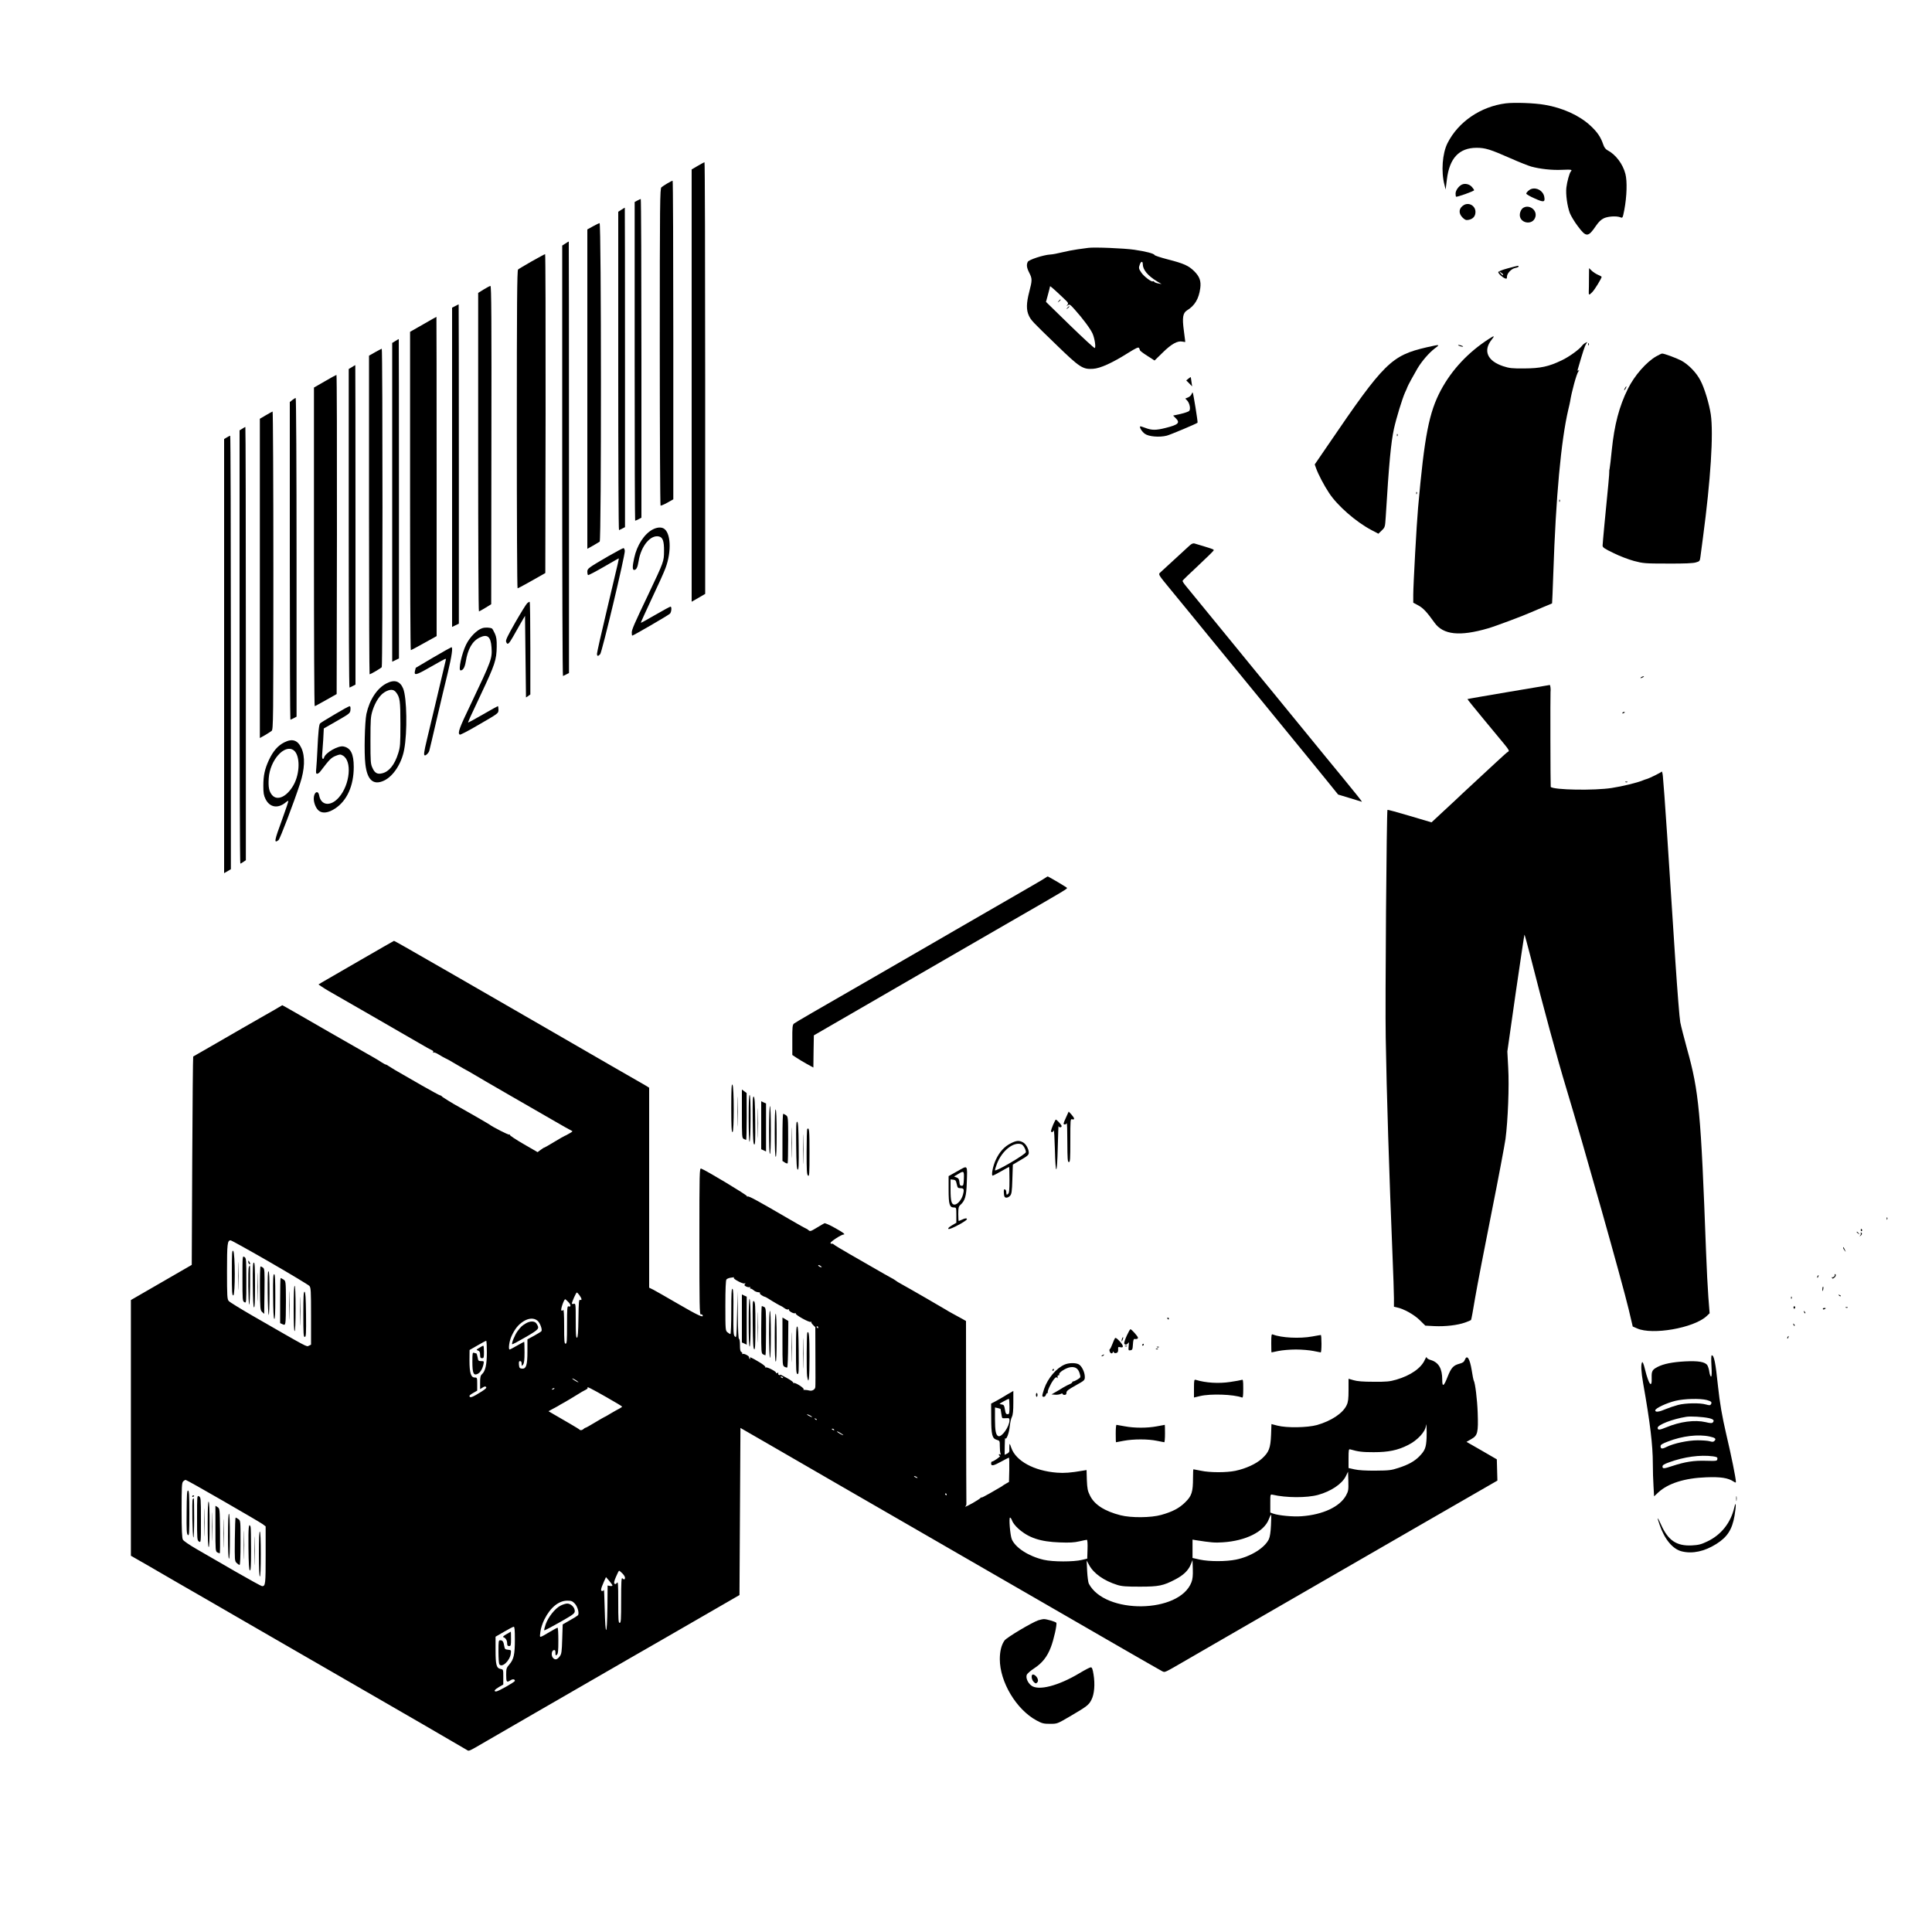 <?xml version="1.0" standalone="no"?>
<!DOCTYPE svg PUBLIC "-//W3C//DTD SVG 20010904//EN"
 "http://www.w3.org/TR/2001/REC-SVG-20010904/DTD/svg10.dtd">
<svg version="1.0" xmlns="http://www.w3.org/2000/svg"
 width="2000pt" height="2000pt" viewBox="0 0 2000 2000"
 preserveAspectRatio="xMidYMid meet">

<g transform="translate(0,2000) scale(0.1,-0.1)"
fill="#000000" stroke="none">
<path d="M15587 18930 c-259 -33 -491 -191 -602 -411 -54 -106 -68 -296 -32
-432 l12 -49 13 103 c26 222 127 329 308 329 90 0 141 -16 354 -110 85 -38
180 -75 210 -84 92 -25 215 -39 320 -34 98 4 109 2 91 -17 -14 -16 -39 -106
-46 -167 -8 -68 9 -192 36 -264 11 -28 47 -89 82 -135 87 -117 107 -117 189 4
28 41 52 64 82 78 44 20 129 25 169 10 25 -10 25 -9 42 77 26 139 31 295 11
372 -26 102 -101 201 -184 244 -21 11 -35 29 -46 62 -26 76 -61 128 -134 195
-113 104 -283 182 -471 214 -106 19 -315 26 -404 15z"/>
<path d="M7223 18283 l-63 -37 0 -2238 0 -2237 70 40 70 41 0 2234 c0 1229 -3
2234 -7 2234 -5 0 -36 -17 -70 -37z"/>
<path d="M6909 18102 c-25 -15 -53 -33 -62 -41 -15 -12 -17 -149 -17 -1651 0
-902 4 -1641 8 -1644 4 -2 36 11 70 30 l62 35 0 1650 c0 907 -3 1649 -7 1648
-5 0 -29 -12 -54 -27z"/>
<path d="M15131 18088 c-34 -18 -63 -61 -63 -92 0 -15 2 -29 5 -32 7 -7 187
57 187 67 0 4 -10 19 -22 33 -27 31 -74 41 -107 24z"/>
<path d="M15850 18043 c-22 -8 -50 -35 -50 -47 0 -7 38 -29 86 -50 95 -43 111
-41 100 18 -12 61 -79 100 -136 79z"/>
<path d="M6598 17924 l-28 -15 0 -1649 c0 -908 2 -1650 5 -1650 4 0 19 7 35
15 l30 16 0 1649 c0 908 -3 1650 -7 1650 -5 -1 -20 -8 -35 -16z"/>
<path d="M15155 17878 c-54 -31 -60 -85 -15 -130 26 -25 36 -29 63 -24 46 9
71 38 71 82 0 63 -66 102 -119 72z"/>
<path d="M15761 17843 c-12 -10 -24 -34 -27 -54 -16 -100 136 -131 161 -32 18
75 -75 134 -134 86z"/>
<path d="M6433 17829 l-33 -21 0 -1650 c0 -907 3 -1648 8 -1646 4 2 19 10 35
17 l27 14 0 1654 c0 909 -1 1653 -2 1653 -2 0 -18 -10 -35 -21z"/>
<path d="M6138 17657 l-58 -32 0 -1653 0 -1653 58 32 c31 18 63 37 70 42 18
14 17 3297 -1 3297 -7 -1 -38 -15 -69 -33z"/>
<path d="M5853 17479 l-33 -21 0 -2230 c0 -1226 3 -2228 8 -2226 4 2 19 10 35
17 l27 14 0 2234 c0 1228 -1 2233 -2 2233 -2 0 -18 -10 -35 -21z"/>
<path d="M11265 17434 c-16 -2 -66 -9 -110 -15 -44 -6 -116 -20 -160 -31 -44
-11 -100 -22 -125 -23 -68 -4 -218 -53 -230 -75 -16 -30 -12 -61 15 -114 31
-61 31 -77 0 -196 -31 -119 -32 -189 -4 -248 25 -50 25 -51 294 -311 231 -224
265 -246 369 -239 75 4 200 61 365 165 80 50 106 62 112 51 5 -7 9 -17 9 -23
0 -5 34 -32 76 -58 l76 -49 83 81 c91 90 154 125 204 115 17 -4 31 -5 31 -3 0
2 -7 55 -15 118 -18 133 -10 181 33 208 80 49 122 119 137 229 10 75 -7 121
-62 176 -59 58 -107 80 -275 123 -73 19 -134 39 -136 45 -5 15 -93 38 -212 55
-103 15 -415 28 -475 19z m565 -168 c0 -58 52 -121 150 -180 l45 -27 -35 7
c-19 3 -38 11 -42 17 -4 6 -10 8 -14 5 -11 -11 -92 50 -119 90 -28 41 -29 49
-15 86 12 33 30 34 30 2z m-816 -357 c46 -43 49 -49 35 -66 -13 -17 -13 -17 5
-3 17 13 23 10 72 -45 81 -90 163 -200 184 -248 22 -49 36 -142 23 -150 -5 -3
-120 103 -257 236 l-248 242 21 77 c12 43 21 81 21 84 0 7 54 -41 144 -127z"/>
<path d="M10959 16883 c-13 -16 -12 -17 4 -4 16 13 21 21 13 21 -2 0 -10 -8
-17 -17z"/>
<path d="M11049 16813 c-13 -16 -12 -17 4 -4 9 7 17 15 17 17 0 8 -8 3 -21
-13z"/>
<path d="M5505 17295 c-71 -41 -136 -79 -142 -85 -10 -9 -13 -352 -13 -1655 0
-905 3 -1645 8 -1645 4 0 52 25 107 56 55 31 118 67 140 79 l40 23 3 1651 c1
908 -1 1651 -5 1650 -5 0 -66 -34 -138 -74z"/>
<path d="M15608 17222 c-59 -16 -98 -32 -98 -39 0 -15 43 -55 71 -65 15 -6 19
-3 19 17 0 35 45 83 86 91 19 3 34 10 34 15 0 11 4 12 -112 -19z m-48 -64 c0
-12 -6 -9 -26 13 -19 22 -19 22 4 8 12 -8 22 -17 22 -21z"/>
<path d="M16449 17119 c0 -57 -1 -119 -2 -137 -2 -39 3 -40 36 -6 24 23 97
143 97 158 0 3 -17 13 -37 21 -21 9 -50 28 -65 42 l-28 27 -1 -105z"/>
<path d="M5008 17004 l-58 -36 0 -1649 c0 -907 3 -1649 8 -1648 4 0 34 17 67
37 l60 37 2 1648 c2 1298 0 1647 -10 1647 -6 0 -38 -17 -69 -36z"/>
<path d="M4713 16832 l-33 -17 0 -1652 0 -1653 35 17 35 17 0 1653 c0 909 -1
1653 -2 1652 -2 0 -18 -8 -35 -17z"/>
<path d="M4380 16642 l-135 -77 0 -1648 c0 -906 3 -1647 8 -1647 4 0 66 33
137 73 l130 72 0 1653 c0 908 -1 1652 -2 1652 -2 0 -64 -35 -138 -78z"/>
<path d="M15415 16493 c-216 -139 -385 -320 -498 -530 -124 -232 -171 -473
-237 -1218 -15 -164 -50 -801 -50 -902 l0 -82 52 -28 c50 -27 88 -67 168 -179
90 -126 261 -144 553 -59 77 22 370 132 452 169 17 8 71 31 120 51 50 20 91
38 92 39 1 1 7 143 13 316 26 785 80 1371 155 1690 9 36 17 74 19 85 15 99 67
287 85 309 11 13 12 17 2 11 -10 -5 -12 -3 -8 11 56 193 73 243 86 263 15 23
15 24 -6 12 -12 -6 -28 -19 -35 -29 -28 -39 -136 -117 -213 -153 -133 -64
-218 -82 -385 -83 -128 -1 -154 2 -219 23 -164 54 -210 160 -120 274 35 43 29
46 -26 10z"/>
<path d="M4093 16470 l-33 -20 0 -1650 0 -1650 35 17 35 17 0 1653 c0 909 -1
1653 -2 1653 -2 0 -18 -9 -35 -20z"/>
<path d="M16441 16434 c0 -11 3 -14 6 -6 3 7 2 16 -1 19 -3 4 -6 -2 -5 -13z"/>
<path d="M14770 16405 c-367 -85 -441 -158 -1019 -1007 l-141 -206 14 -39 c21
-61 84 -181 135 -257 86 -131 276 -297 436 -382 l74 -39 35 34 c34 33 34 35
41 140 34 557 54 768 85 912 25 113 86 311 114 374 13 27 25 55 26 60 5 15 63
122 102 188 45 77 122 166 182 211 57 42 54 42 -84 11z"/>
<path d="M15105 16420 c11 -5 27 -9 35 -9 9 0 8 4 -5 9 -11 5 -27 9 -35 9 -9
0 -8 -4 5 -9z"/>
<path d="M3883 16354 l-63 -36 0 -1649 c0 -907 3 -1649 6 -1649 11 0 119 63
126 74 10 14 10 3296 0 3296 -4 -1 -35 -17 -69 -36z"/>
<path d="M17145 16311 c-103 -59 -225 -199 -292 -334 -92 -185 -141 -374 -168
-637 -9 -91 -19 -176 -22 -190 -4 -14 -5 -29 -4 -35 2 -9 -12 -162 -50 -545
-10 -108 -19 -206 -19 -218 0 -19 19 -32 113 -77 61 -31 157 -67 212 -82 95
-25 112 -27 350 -27 173 -1 263 3 291 12 39 11 41 14 47 60 3 26 15 115 26
197 80 600 110 1076 81 1275 -16 108 -66 275 -107 351 -42 82 -124 166 -200
207 -55 28 -174 72 -197 72 -6 0 -33 -13 -61 -29z"/>
<path d="M3643 16200 l-33 -20 0 -1651 c0 -908 3 -1649 8 -1647 4 2 19 10 35
17 l27 14 0 1654 c0 909 -1 1653 -2 1653 -2 0 -18 -9 -35 -20z"/>
<path d="M3363 16053 l-113 -65 0 -1649 c0 -907 3 -1649 8 -1649 4 0 57 29
117 63 l110 62 3 1653 c1 908 -1 1652 -5 1651 -5 -1 -59 -30 -120 -66z"/>
<path d="M12302 16080 l-22 -18 31 -31 30 -31 -7 48 c-3 26 -7 48 -8 49 0 1
-11 -7 -24 -17z"/>
<path d="M16820 15980 c-6 -11 -8 -20 -6 -20 3 0 10 9 16 20 6 11 8 20 6 20
-3 0 -10 -9 -16 -20z"/>
<path d="M12335 15920 c-4 -12 -20 -27 -36 -34 l-29 -12 21 -22 c24 -27 36
-86 20 -105 -6 -8 -46 -22 -89 -32 l-78 -17 28 -28 c47 -47 26 -67 -106 -100
-99 -25 -142 -25 -208 0 -28 11 -53 18 -55 16 -10 -10 20 -57 49 -77 40 -29
151 -38 226 -19 36 9 307 123 319 134 5 4 -44 307 -50 312 -3 3 -8 -4 -12 -16z"/>
<path d="M3026 15859 l-26 -21 0 -1644 c0 -904 3 -1644 6 -1644 3 0 18 7 34
15 l30 16 0 1649 c0 922 -4 1650 -9 1650 -4 0 -20 -9 -35 -21z"/>
<path d="M2753 15702 l-63 -37 0 -1653 0 -1652 52 29 c29 17 60 37 70 45 17
15 18 90 18 1661 0 905 -4 1645 -8 1645 -4 -1 -35 -18 -69 -38z"/>
<path d="M2508 15562 l-28 -17 0 -2242 c0 -1234 3 -2243 8 -2243 4 0 18 8 32
18 l25 17 0 2243 c0 1233 -2 2242 -5 2242 -3 0 -17 -8 -32 -18z"/>
<path d="M14461 15494 c0 -11 3 -14 6 -6 3 7 2 16 -1 19 -3 4 -6 -2 -5 -13z"/>
<path d="M2348 15472 l-28 -17 0 -2247 0 -2247 35 20 35 21 0 2244 c0 1234 -3
2244 -7 2243 -5 0 -20 -8 -35 -17z"/>
<path d="M14661 14894 c0 -11 3 -14 6 -6 3 7 2 16 -1 19 -3 4 -6 -2 -5 -13z"/>
<path d="M16141 14814 c0 -11 3 -14 6 -6 3 7 2 16 -1 19 -3 4 -6 -2 -5 -13z"/>
<path d="M6757 14519 c-88 -46 -164 -164 -192 -296 -19 -87 -19 -123 -1 -123
23 0 36 25 47 92 25 157 125 276 212 254 38 -9 52 -49 51 -150 -1 -109 0 -106
-161 -446 -150 -314 -173 -368 -173 -398 0 -18 2 -32 5 -32 11 0 376 212 390
227 16 16 21 73 6 73 -6 0 -76 -38 -157 -85 -81 -47 -148 -84 -150 -82 -2 2
49 113 112 248 64 134 129 278 144 320 64 172 54 369 -21 409 -28 15 -70 11
-112 -11z"/>
<path d="M12315 14353 c-17 -15 -88 -81 -160 -147 -71 -66 -138 -127 -148
-136 -17 -16 -12 -24 110 -172 116 -141 258 -314 387 -473 27 -33 117 -143
200 -244 83 -102 238 -291 344 -420 106 -130 217 -265 246 -301 166 -202 353
-432 449 -550 l109 -135 122 -37 c66 -21 122 -38 124 -38 5 0 -65 88 -203 256
-71 87 -152 186 -180 219 -27 34 -120 147 -205 251 -85 103 -166 203 -180 220
-14 17 -83 103 -155 190 -71 87 -152 185 -180 219 -27 34 -138 169 -245 300
-107 131 -249 304 -315 385 -66 81 -137 168 -158 193 -22 26 -37 50 -35 55 1
5 75 76 163 158 88 82 160 153 160 158 0 10 -16 15 -200 70 -14 4 -30 -3 -50
-21z"/>
<path d="M6300 14244 c-216 -126 -220 -129 -220 -164 0 -16 3 -31 8 -33 4 -3
76 35 161 84 84 49 155 89 156 89 2 0 -3 -26 -10 -57 -8 -32 -59 -249 -114
-483 -56 -233 -101 -435 -101 -447 0 -28 11 -29 33 -5 19 20 260 1031 255
1070 -2 14 -7 27 -13 28 -5 1 -75 -36 -155 -82z"/>
<path d="M5458 13756 c-9 -7 -64 -95 -122 -196 -80 -140 -103 -187 -97 -203
14 -37 26 -28 71 50 24 43 62 109 84 148 l41 70 5 -423 5 -422 23 15 22 16 0
480 c0 263 -3 479 -7 479 -5 0 -16 -6 -25 -14z"/>
<path d="M4992 13497 c-56 -18 -128 -91 -167 -170 -46 -94 -83 -267 -57 -267
25 0 43 30 53 88 21 133 68 215 144 252 80 39 115 11 123 -100 8 -117 2 -134
-210 -580 -126 -262 -143 -310 -118 -325 5 -3 80 35 167 86 239 138 233 133
233 174 0 19 -3 35 -6 35 -3 0 -72 -38 -153 -85 -82 -47 -151 -85 -154 -85 -6
0 18 53 128 285 150 318 165 364 167 500 1 71 -3 100 -19 136 -12 26 -25 49
-29 52 -21 12 -72 14 -102 4z"/>
<path d="M4485 13194 c-99 -58 -180 -107 -181 -107 -1 -1 -4 -13 -7 -27 -14
-57 5 -53 158 35 82 47 152 85 156 85 5 0 6 -6 4 -12 -2 -7 -18 -74 -35 -148
-32 -136 -106 -450 -161 -678 -31 -130 -35 -162 -20 -162 13 0 39 27 45 48 3
9 37 154 76 322 39 168 91 388 116 488 41 172 54 262 37 262 -5 -1 -89 -48
-188 -106z"/>
<path d="M16990 12990 c-8 -5 -10 -10 -5 -10 6 0 17 5 25 10 8 5 11 10 5 10
-5 0 -17 -5 -25 -10z"/>
<path d="M4000 12925 c-97 -50 -175 -169 -207 -316 -17 -82 -25 -404 -11 -518
19 -167 83 -223 193 -172 96 45 183 178 209 321 34 181 28 535 -10 631 -32 79
-91 98 -174 54z m99 -91 c41 -52 46 -88 46 -329 0 -213 -2 -236 -23 -304 -37
-118 -94 -189 -165 -206 -49 -13 -77 2 -100 53 -21 44 -22 62 -22 287 0 221 2
246 22 311 29 90 77 162 128 191 53 30 89 29 114 -3z"/>
<path d="M15615 12837 c-231 -39 -422 -72 -424 -74 -2 -1 72 -93 165 -205 92
-112 189 -229 216 -261 49 -59 55 -73 39 -79 -5 -1 -60 -50 -122 -108 -222
-205 -275 -254 -344 -319 -38 -37 -128 -120 -198 -185 l-128 -119 -226 67
c-124 37 -227 65 -230 62 -9 -9 -25 -2007 -18 -2361 9 -565 36 -1415 70 -2245
8 -195 15 -396 15 -446 l0 -91 30 -7 c70 -14 180 -75 237 -132 l58 -57 95 -5
c113 -5 236 9 316 37 31 11 59 23 62 26 3 2 22 105 42 227 21 123 97 518 169
878 72 360 137 707 146 770 25 192 39 545 28 735 l-9 170 86 603 c48 331 89
604 91 606 2 3 32 -107 67 -243 123 -487 276 -1051 367 -1350 178 -588 578
-2004 645 -2285 l42 -178 46 -20 c158 -70 582 4 716 125 l34 32 -13 166 c-7
92 -18 303 -24 470 -54 1453 -73 1657 -197 2102 -30 110 -62 233 -70 275 -8
43 -30 322 -50 622 -68 1064 -118 1812 -130 1924 -3 32 -9 54 -13 48 -5 -9
-131 -71 -156 -77 -5 -1 -23 -7 -40 -14 -57 -24 -210 -61 -320 -78 -178 -28
-601 -21 -632 11 -3 3 -5 963 -2 983 4 23 -2 73 -8 72 -5 -1 -197 -33 -428
-72z"/>
<path d="M3465 12605 c-77 -45 -145 -87 -151 -93 -12 -11 -20 -89 -29 -287 -3
-66 -8 -146 -11 -177 -5 -48 -3 -58 9 -58 9 0 25 12 36 28 92 121 109 138 155
157 43 17 50 18 74 4 99 -54 76 -302 -40 -434 -84 -96 -184 -86 -204 20 -11
62 -57 34 -56 -35 1 -47 26 -105 56 -125 38 -28 97 -19 163 24 124 80 195 236
195 431 0 136 -32 199 -108 213 -53 10 -184 -64 -199 -114 -10 -32 -25 -11
-20 29 2 20 7 90 11 154 l6 117 136 78 c134 77 137 80 140 116 2 26 -1 37 -10
36 -7 0 -76 -38 -153 -84z"/>
<path d="M16795 12620 c-3 -6 1 -7 9 -4 18 7 21 14 7 14 -6 0 -13 -4 -16 -10z"/>
<path d="M2943 12315 c-66 -33 -115 -89 -158 -180 -44 -94 -59 -163 -59 -270
0 -72 4 -99 22 -135 44 -91 132 -104 215 -32 9 8 19 13 22 11 2 -3 -27 -90
-65 -194 -81 -220 -86 -249 -37 -212 15 11 158 386 223 585 49 149 54 279 15
366 -38 84 -94 104 -178 61z m96 -81 c69 -49 69 -239 -1 -362 -69 -121 -168
-166 -222 -102 -31 38 -40 81 -34 174 12 186 163 356 257 290z"/>
<path d="M16828 11903 c7 -3 16 -2 19 1 4 3 -2 6 -13 5 -11 0 -14 -3 -6 -6z"/>
<path d="M10834 10921 c-5 -5 -67 -43 -139 -84 -124 -71 -588 -339 -800 -462
-55 -32 -143 -83 -195 -113 -52 -30 -196 -114 -320 -185 -124 -72 -265 -154
-315 -182 -651 -374 -833 -480 -847 -492 -14 -13 -17 -37 -16 -169 l0 -155 42
-28 c22 -15 71 -44 108 -65 l68 -37 2 167 3 166 280 162 c444 256 810 468
1075 622 135 78 418 242 630 364 639 368 641 370 635 379 -3 6 -149 93 -196
117 -3 2 -10 -1 -15 -5z"/>
<path d="M3724 10057 c-193 -111 -368 -212 -389 -225 l-38 -23 35 -24 c19 -13
50 -32 69 -43 50 -28 795 -457 934 -538 66 -39 128 -73 138 -77 11 -4 15 -12
11 -18 -4 -8 -3 -9 4 -5 6 4 30 -5 53 -20 24 -15 56 -33 73 -41 17 -7 52 -27
78 -43 26 -16 73 -43 105 -61 32 -17 83 -46 113 -64 30 -19 183 -107 340 -198
157 -90 366 -211 465 -268 99 -58 189 -108 200 -113 17 -6 14 -10 -24 -31 -24
-14 -45 -25 -48 -25 -3 0 -49 -27 -104 -60 -54 -33 -102 -60 -105 -60 -4 0
-21 -11 -38 -24 l-31 -23 -145 84 c-80 46 -144 89 -142 94 1 6 -2 8 -7 4 -8
-5 -172 79 -206 105 -12 9 -267 156 -310 179 -59 31 -180 106 -183 113 -2 5
-8 8 -14 8 -6 0 -90 46 -187 101 -192 111 -222 128 -278 160 -21 12 -50 30
-65 40 -14 11 -30 19 -35 19 -4 0 -24 11 -43 23 -19 13 -55 35 -80 49 -25 14
-232 132 -460 263 -228 132 -431 248 -451 259 l-37 20 -83 -49 c-46 -27 -113
-65 -149 -85 -36 -20 -119 -68 -185 -106 -66 -39 -205 -119 -310 -179 -104
-59 -192 -110 -195 -112 -3 -3 -7 -489 -10 -1081 l-5 -1076 -315 -182 -315
-182 0 -1323 0 -1324 180 -103 c99 -57 236 -137 305 -177 69 -39 217 -125 330
-190 113 -65 241 -139 285 -165 44 -26 145 -84 225 -130 80 -46 181 -104 225
-130 44 -26 278 -161 520 -300 696 -401 1388 -802 1409 -816 21 -14 16 -16
191 86 75 44 437 253 515 298 77 44 715 412 965 557 55 32 235 136 400 230
165 95 401 231 525 303 l225 130 5 865 5 865 295 -170 c162 -94 495 -286 740
-428 421 -243 615 -355 915 -528 72 -41 173 -100 225 -130 52 -30 151 -87 220
-127 69 -40 361 -209 650 -375 289 -166 698 -403 911 -526 212 -122 397 -228
411 -235 30 -13 12 -21 258 121 69 40 197 114 285 165 88 51 306 177 485 280
359 207 601 347 1698 980 l743 428 -3 110 -3 110 -157 91 -157 90 49 28 c67
38 74 66 67 273 -5 140 -26 309 -41 334 -3 5 -13 53 -21 107 -20 122 -49 165
-71 107 -8 -21 -21 -31 -55 -40 -64 -17 -86 -41 -123 -134 -40 -103 -56 -112
-56 -32 0 116 -37 179 -118 204 -26 7 -42 18 -43 28 0 9 -9 -3 -19 -25 -38
-87 -148 -163 -295 -206 -69 -20 -102 -23 -235 -22 -109 0 -171 5 -207 16
l-53 15 0 -116 c0 -91 -4 -125 -19 -156 -38 -84 -158 -164 -308 -207 -99 -27
-313 -31 -409 -6 l-62 16 -4 -112 c-6 -138 -22 -179 -94 -245 -60 -55 -167
-104 -276 -127 -92 -19 -264 -19 -356 1 -40 8 -75 15 -78 15 -2 0 -4 -40 -4
-90 0 -144 -13 -185 -79 -250 -62 -62 -132 -99 -249 -132 -105 -30 -312 -32
-422 -4 -165 42 -271 110 -316 203 -25 49 -29 73 -33 161 l-3 104 -37 -6
c-127 -22 -195 -27 -269 -21 -237 18 -426 121 -473 257 -16 47 -19 50 -20 23
-1 -16 -1 -39 0 -51 1 -13 -8 -25 -24 -32 l-25 -12 1 93 c0 50 3 86 6 79 10
-24 40 56 46 123 4 37 13 81 22 97 11 23 15 63 15 150 l0 119 -27 -16 c-16 -8
-46 -26 -68 -40 -22 -13 -61 -36 -87 -50 l-48 -25 1 -148 c0 -175 10 -213 57
-227 31 -9 32 -10 32 -66 0 -32 3 -65 7 -75 4 -12 3 -15 -5 -10 -7 4 -12 3
-12 -3 0 -5 5 -11 11 -13 11 -4 -66 -58 -82 -58 -5 0 -9 -9 -9 -20 0 -29 23
-25 105 20 40 22 75 40 79 40 4 0 5 -57 4 -126 l-3 -125 -30 -17 c-16 -9 -32
-19 -35 -22 -3 -3 -14 -10 -25 -16 -11 -6 -59 -34 -107 -62 -49 -28 -88 -48
-88 -44 0 4 -4 2 -8 -3 -12 -17 -153 -97 -159 -91 -4 3 -2 6 3 6 6 0 9 17 8
38 -1 20 -2 451 -3 957 l-1 920 -33 19 c-17 10 -61 34 -97 53 -36 19 -69 39
-75 43 -11 8 -388 226 -465 268 -25 13 -52 30 -60 37 -8 7 -32 21 -52 31 -20
11 -90 50 -155 88 -65 38 -185 107 -268 154 -82 47 -156 92 -163 99 -8 7 -17
11 -22 8 -5 -3 -10 1 -13 7 -4 12 112 88 134 88 25 0 0 20 -87 68 -52 30 -101
51 -109 49 -7 -3 -43 -24 -81 -47 -61 -37 -68 -39 -84 -25 -9 8 -19 15 -23 15
-3 0 -81 44 -174 98 -338 197 -423 243 -434 236 -7 -4 -9 -3 -6 3 6 9 -428
270 -475 286 -17 6 -18 -34 -18 -754 0 -653 2 -760 14 -756 8 3 17 -1 20 -9
11 -29 -49 -1 -259 121 -115 67 -229 132 -252 144 l-43 21 0 1035 0 1035 -42
26 c-24 14 -180 104 -348 200 -168 97 -393 227 -500 289 -107 62 -285 164
-395 228 -110 63 -436 251 -725 418 -522 300 -625 359 -632 359 -1 0 -161 -91
-354 -203z m-930 -3123 c215 -124 399 -235 409 -246 15 -18 17 -49 17 -314 l0
-294 -23 -11 c-26 -12 6 -28 -587 313 -124 72 -233 139 -242 150 -16 18 -18
48 -18 305 0 288 4 323 37 323 9 0 192 -102 407 -226z m5712 -51 c-6 -6 -36 9
-36 18 0 5 9 4 20 -3 10 -7 18 -14 16 -15z m-910 -111 c-7 -12 93 -65 111 -58
12 5 13 4 4 -7 -8 -11 -5 -16 15 -26 14 -6 30 -8 36 -5 7 4 8 2 4 -4 -4 -7 -2
-12 5 -12 7 0 20 -7 30 -16 15 -14 34 -21 62 -23 5 -1 6 -5 3 -10 -4 -6 33
-32 54 -36 3 0 16 -8 30 -16 56 -36 131 -79 136 -79 2 0 18 -10 33 -21 17 -13
34 -18 42 -14 7 5 10 4 6 -2 -8 -13 50 -46 65 -37 6 4 8 3 5 -3 -8 -13 141
-96 156 -87 7 4 9 4 6 0 -4 -4 4 -18 17 -31 l24 -24 1 -303 c1 -167 1 -310 -1
-318 -3 -24 -33 -42 -60 -35 -14 4 -36 7 -50 7 -14 0 -19 3 -12 5 8 3 -8 19
-38 39 -29 19 -57 31 -62 27 -6 -3 -9 -2 -6 3 3 5 -27 28 -68 50 -41 23 -71
38 -68 33 3 -5 -2 -6 -10 -3 -9 3 -13 11 -9 17 4 6 0 8 -11 4 -9 -4 -15 -3
-12 1 7 12 -93 64 -106 56 -6 -4 -8 -3 -5 3 4 6 -23 29 -61 51 -81 49 -109 61
-97 42 5 -9 4 -11 -4 -6 -6 4 -9 11 -7 15 7 11 -52 43 -66 35 -6 -4 -8 -3 -5
3 4 6 0 13 -8 17 -11 4 -15 22 -15 71 0 37 -4 65 -10 65 -6 0 -11 91 -12 248
l-2 247 -6 -244 c-5 -232 -6 -244 -22 -227 -16 15 -17 41 -16 253 2 178 -1
238 -10 241 -9 3 -12 -51 -12 -232 0 -131 -4 -236 -9 -236 -5 0 -18 8 -30 18
-21 17 -22 23 -22 276 0 174 4 262 11 271 7 8 26 16 43 18 18 2 33 5 35 5 2 1
1 -2 -2 -6z m-1597 -181 c25 -34 27 -56 6 -47 -12 4 -15 -23 -17 -191 -2 -146
-6 -197 -15 -201 -10 -3 -13 37 -13 176 0 175 -1 180 -20 175 -11 -3 -20 -2
-20 3 0 17 44 114 51 114 4 0 17 -13 28 -29z m-115 -70 c28 -29 28 -55 1 -44
-13 4 -15 -23 -15 -191 0 -168 -2 -196 -15 -196 -13 0 -15 27 -15 183 0 118
-4 177 -10 167 -6 -10 -12 -11 -19 -5 -9 10 27 115 40 115 3 0 18 -13 33 -29z
m-321 -192 c26 -20 53 -91 42 -109 -3 -5 -37 -26 -75 -47 l-70 -38 0 -123 c0
-145 -13 -185 -58 -180 -23 3 -27 8 -30 41 -2 28 0 37 12 37 11 0 16 -9 16
-27 1 -27 1 -27 15 -9 11 15 15 48 15 128 0 59 -2 108 -4 108 -2 0 -35 -18
-74 -40 -38 -22 -72 -40 -76 -40 -16 0 -4 90 20 140 35 75 69 117 122 151 55
35 108 38 145 8z m2907 -69 c0 -5 -2 -10 -4 -10 -3 0 -8 5 -11 10 -3 6 -1 10
4 10 6 0 11 -4 11 -10z m-3430 -258 c0 -127 -15 -196 -51 -228 -15 -14 -19
-31 -19 -86 l0 -68 26 16 c18 12 28 14 36 6 8 -8 -5 -20 -43 -45 -99 -63 -129
-74 -129 -46 0 4 18 18 40 30 l40 23 0 68 c0 66 -1 68 -26 68 -39 0 -54 48
-54 177 l1 108 82 47 c45 26 85 48 90 48 4 0 7 -53 7 -118z m3065 -262 c3 -6
-1 -7 -9 -4 -18 7 -21 14 -7 14 6 0 13 -4 16 -10z m-2140 -30 c39 -26 25 -26
-17 0 -18 11 -28 20 -23 20 6 0 24 -9 40 -20z m312 -173 c90 -51 163 -95 163
-98 0 -3 -12 -12 -27 -20 -16 -7 -56 -31 -91 -51 -34 -21 -64 -38 -67 -38 -2
0 -45 -25 -95 -55 -50 -30 -94 -55 -98 -55 -5 0 -14 -6 -20 -12 -14 -14 -34
-17 -42 -8 -3 4 -45 30 -95 59 -49 29 -97 56 -105 61 -8 5 -39 23 -69 40 l-53
31 38 21 c22 11 48 26 59 32 11 7 45 27 75 43 30 17 84 50 120 72 36 23 77 47
93 54 15 7 24 17 20 22 -17 18 40 -10 194 -98z m-537 89 c0 -2 -7 -7 -16 -10
-8 -3 -12 -2 -9 4 6 10 25 14 25 6z m4710 -186 c0 -73 -2 -80 -20 -80 -14 0
-21 9 -25 38 -10 57 -12 60 -40 64 -25 3 -23 5 22 30 26 14 51 27 56 27 4 1 7
-35 7 -79z m-93 -24 c1 -1 5 -22 8 -46 3 -24 8 -46 11 -49 3 -3 21 -4 40 -2
30 2 34 0 34 -22 0 -64 -79 -177 -115 -164 -26 11 -35 54 -35 178 l0 119 28
-6 c15 -4 28 -8 29 -8z m-1967 -71 c14 -8 21 -14 15 -14 -5 0 -21 6 -35 14
-14 8 -20 14 -15 14 6 0 21 -6 35 -14z m65 -43 c-3 -3 -11 0 -18 7 -9 10 -8
11 6 5 10 -3 15 -9 12 -12z m6313 -187 c-5 -101 -16 -130 -75 -191 -50 -51
-114 -87 -217 -120 -73 -24 -97 -27 -236 -28 -99 -1 -178 4 -217 13 l-63 14 0
99 c0 90 2 99 18 94 84 -24 124 -29 242 -29 153 0 250 20 356 74 97 48 180
138 185 199 5 51 10 -51 7 -125z m-6133 85 c3 -6 -1 -7 -9 -4 -18 7 -21 14 -7
14 6 0 13 -4 16 -10z m95 -56 c0 -7 -58 25 -65 36 -3 5 10 1 29 -11 20 -12 36
-23 36 -25z m5204 -625 c-64 -117 -240 -199 -459 -215 -91 -7 -236 7 -294 27
l-31 11 0 95 c0 94 0 95 23 90 139 -33 356 -34 472 -2 133 37 245 112 285 190
l25 50 3 -98 c2 -90 1 -102 -24 -148z m-4444 191 c8 -5 11 -10 5 -10 -5 0 -17
5 -25 10 -8 5 -10 10 -5 10 6 0 17 -5 25 -10z m-7181 -247 c207 -119 391 -227
409 -240 l32 -24 0 -298 c0 -301 -2 -321 -37 -321 -7 0 -131 68 -275 151 -145
84 -324 187 -398 230 -78 45 -140 87 -147 101 -9 17 -13 101 -13 305 0 243 2
284 16 297 8 9 20 16 26 16 6 0 180 -97 387 -217z m7491 67 c0 -5 -2 -10 -4
-10 -3 0 -8 5 -11 10 -3 6 -1 10 4 10 6 0 11 -4 11 -10z m3357 -319 c-3 -71
-11 -122 -22 -145 -43 -90 -188 -180 -340 -211 -104 -21 -275 -21 -374 0 l-76
17 0 95 0 95 35 -6 c155 -24 195 -28 279 -22 237 15 427 110 476 239 10 26 20
47 23 47 3 0 2 -49 -1 -109z m-2679 45 c7 -19 34 -54 61 -78 107 -97 229 -138
431 -145 103 -4 151 -1 203 11 38 9 73 16 78 16 6 0 9 -39 7 -97 l-3 -98 -55
-13 c-87 -21 -300 -21 -395 1 -156 36 -294 125 -331 213 -17 41 -32 224 -18
224 6 0 16 -16 22 -34z m1856 -635 c-124 -325 -897 -335 -1063 -14 -6 12 -14
71 -17 130 l-5 108 25 -45 c47 -89 155 -164 292 -207 48 -15 92 -18 234 -18
197 0 242 10 365 74 85 44 135 92 161 154 l19 47 3 -93 c2 -68 -2 -104 -14
-136z m-5892 92 c15 -15 28 -35 28 -45 0 -21 -11 -23 -28 -6 -9 9 -12 -41 -12
-225 0 -204 -2 -237 -15 -237 -13 0 -15 31 -15 217 0 191 -2 214 -14 197 -10
-13 -18 -16 -25 -8 -8 7 -3 28 16 72 14 34 29 62 32 62 3 0 18 -12 33 -27z
m-102 -126 c0 -5 -11 -7 -25 -5 l-25 5 -2 -228 c-4 -301 -21 -312 -28 -19 -3
118 -7 209 -8 203 -1 -7 -9 -13 -18 -13 -19 0 -15 22 17 95 l22 49 33 -38 c19
-22 34 -44 34 -49z m-390 -187 c31 -33 49 -105 32 -122 -6 -6 -43 -29 -84 -52
l-73 -42 -5 -151 c-4 -134 -7 -155 -26 -180 -26 -34 -46 -39 -68 -17 -22 22
-18 78 7 82 13 3 17 -3 17 -28 0 -28 2 -31 15 -20 12 10 15 40 15 146 0 74 -3
134 -8 134 -4 0 -39 -18 -77 -41 -120 -70 -109 -70 -101 -3 4 36 20 86 41 129
62 124 148 195 238 195 42 0 53 -5 77 -30z m-620 -371 c0 -155 -11 -205 -56
-258 -32 -37 -34 -44 -34 -110 0 -75 5 -81 45 -55 23 15 45 12 45 -6 0 -12
-173 -110 -194 -110 -29 0 -17 19 29 46 l45 26 0 78 c0 77 0 78 -28 83 -43 9
-52 41 -52 196 l0 138 88 51 c48 28 93 52 100 52 9 0 12 -33 12 -131z"/>
<path d="M2400 6826 c0 -200 2 -236 15 -236 21 0 20 443 -1 461 -12 10 -14
-24 -14 -225z"/>
<path d="M2464 6790 c0 -129 2 -182 3 -117 2 64 2 170 0 235 -1 64 -3 11 -3
-118z"/>
<path d="M2510 6765 c0 -224 1 -235 20 -245 20 -11 20 -8 20 222 0 222 -1 234
-20 246 -20 12 -20 10 -20 -223z"/>
<path d="M2570 6938 c0 -9 5 -20 10 -23 13 -8 13 5 0 25 -8 13 -10 13 -10 -2z"/>
<path d="M2617 6704 c1 -149 5 -230 12 -237 8 -8 11 54 11 226 0 183 -3 237
-12 237 -10 0 -13 -51 -11 -226z"/>
<path d="M2664 6675 c0 -132 2 -185 3 -117 2 68 2 176 0 240 -1 64 -3 9 -3
-123z"/>
<path d="M2576 6883 c-10 -24 -6 -382 4 -388 4 -2 8 87 9 200 1 113 0 205 -2
205 -3 0 -8 -8 -11 -17z"/>
<path d="M2691 6664 c2 -215 3 -227 23 -246 l21 -19 3 233 c2 210 1 234 -15
245 -9 7 -21 13 -26 13 -4 0 -7 -102 -6 -226z"/>
<path d="M2771 6621 c1 -121 6 -225 10 -233 5 -7 9 90 9 220 0 156 -3 232 -11
232 -7 0 -9 -71 -8 -219z"/>
<path d="M2827 6584 c1 -146 5 -230 12 -237 8 -8 11 57 11 226 0 183 -3 237
-12 237 -10 0 -13 -51 -11 -226z"/>
<path d="M2900 6537 l0 -234 24 -11 c22 -10 25 -8 30 14 4 14 6 117 6 229 -1
203 -2 204 -25 219 -14 9 -27 16 -30 16 -3 0 -5 -105 -5 -233z"/>
<path d="M2994 6485 c0 -132 2 -185 3 -117 2 68 2 176 0 240 -1 64 -3 9 -3
-123z"/>
<path d="M3040 6455 c0 -150 4 -235 10 -235 6 0 10 85 10 235 0 150 -4 235
-10 235 -6 0 -10 -85 -10 -235z"/>
<path d="M3104 6425 c0 -132 2 -185 3 -117 2 68 2 176 0 240 -1 64 -3 9 -3
-123z"/>
<path d="M3140 6396 c0 -204 2 -236 15 -236 13 0 15 30 13 232 -2 174 -6 232
-15 236 -10 3 -13 -48 -13 -232z"/>
<path d="M7680 6351 l0 -248 25 -11 25 -12 0 249 0 248 -25 11 -25 12 0 -249z"/>
<path d="M7750 6311 c0 -165 4 -251 10 -251 14 0 13 487 -1 495 -5 4 -9 -91
-9 -244z"/>
<path d="M7792 6290 c2 -192 6 -254 16 -258 9 -3 12 50 12 241 0 206 -2 247
-15 257 -14 11 -15 -15 -13 -240z"/>
<path d="M7844 6260 c0 -140 2 -198 3 -127 2 70 2 184 0 255 -1 70 -3 12 -3
-128z"/>
<path d="M7880 6235 c0 -231 1 -245 19 -255 11 -5 22 -10 25 -10 3 0 6 110 6
245 0 231 -1 245 -19 255 -11 5 -22 10 -25 10 -3 0 -6 -110 -6 -245z"/>
<path d="M7961 6190 c1 -132 5 -243 10 -246 5 -3 9 98 9 240 0 151 -4 246 -10
246 -5 0 -9 -93 -9 -240z"/>
<path d="M8020 6156 c0 -153 4 -247 10 -251 7 -4 10 80 10 244 0 161 -4 251
-10 251 -6 0 -10 -88 -10 -244z"/>
<path d="M8100 6113 c0 -239 1 -249 20 -261 12 -7 25 -10 29 -8 5 3 9 112 10
243 l2 238 -30 18 -31 18 0 -248z"/>
<path d="M8194 6055 c0 -137 2 -195 3 -128 2 67 2 179 0 250 -1 70 -3 16 -3
-122z"/>
<path d="M8240 6027 c0 -210 2 -246 15 -251 14 -5 15 24 13 241 -2 186 -6 247
-15 251 -10 3 -13 -50 -13 -241z"/>
<path d="M8314 5990 c0 -140 2 -198 3 -127 2 70 2 184 0 255 -1 70 -3 12 -3
-128z"/>
<path d="M8357 6203 c-7 -13 -9 -399 -2 -447 16 -104 25 -32 25 198 0 216 -6
279 -23 249z"/>
<path d="M5441 6299 c-39 -24 -47 -31 -84 -80 -27 -36 -64 -126 -55 -135 3 -2
65 31 139 74 142 83 146 88 113 140 -19 29 -67 29 -113 1z"/>
<path d="M4961 6047 c-32 -19 -33 -21 -12 -28 16 -6 21 -17 21 -44 0 -28 4
-35 20 -35 18 0 20 7 20 65 0 36 -3 65 -7 64 -5 0 -23 -10 -42 -22z"/>
<path d="M4890 5903 c0 -117 12 -145 53 -126 28 13 51 50 62 101 6 31 5 32
-24 32 -28 0 -31 3 -37 40 -4 22 -10 40 -14 40 -5 0 -15 3 -24 6 -14 5 -16 -7
-16 -93z"/>
<path d="M1932 4346 c-2 -188 0 -226 13 -236 13 -11 15 15 15 224 0 192 -3
236 -14 236 -10 0 -13 -43 -14 -224z"/>
<path d="M1990 4509 c0 -5 5 -7 10 -4 6 3 10 8 10 11 0 2 -4 4 -10 4 -5 0 -10
-5 -10 -11z"/>
<path d="M2040 4288 c0 -222 1 -234 20 -246 20 -12 20 -10 20 223 0 224 -1
235 -20 245 -20 11 -20 8 -20 -222z"/>
<path d="M1995 4480 c-9 -15 -3 -390 7 -396 4 -3 8 87 8 200 0 113 -2 206 -4
206 -3 0 -8 -5 -11 -10z"/>
<path d="M2114 4240 c0 -129 2 -182 3 -117 2 64 2 170 0 235 -1 64 -3 11 -3
-118z"/>
<path d="M2150 4226 c0 -146 4 -237 10 -241 7 -4 10 75 10 229 0 146 -4 237
-10 241 -7 4 -10 -75 -10 -229z"/>
<path d="M2194 4195 c0 -132 2 -185 3 -117 2 68 2 176 0 240 -1 64 -3 9 -3
-123z"/>
<path d="M2230 4177 c0 -223 1 -237 19 -247 11 -5 22 -10 26 -10 3 0 4 104 3
231 -3 228 -3 232 -25 247 l-23 14 0 -235z"/>
<path d="M2314 4125 c0 -132 2 -185 3 -117 2 68 2 176 0 240 -1 64 -3 9 -3
-123z"/>
<path d="M2360 4101 c0 -143 4 -232 10 -236 7 -4 10 75 10 229 0 151 -4 236
-10 236 -6 0 -10 -83 -10 -229z"/>
<path d="M2431 4066 c-2 -215 -2 -225 18 -245 12 -12 26 -21 31 -21 6 0 10 83
10 229 0 226 0 230 -22 245 -12 9 -25 16 -29 16 -3 0 -7 -101 -8 -224z"/>
<path d="M2524 4005 c0 -132 2 -185 3 -117 2 68 2 176 0 240 -1 64 -3 9 -3
-123z"/>
<path d="M2572 3978 c2 -170 6 -232 15 -235 9 -3 12 48 12 217 0 121 -2 227
-5 235 -19 48 -24 -7 -22 -217z"/>
<path d="M2634 3945 c0 -132 2 -185 3 -117 2 68 2 176 0 240 -1 64 -3 9 -3
-123z"/>
<path d="M2680 3916 c0 -151 4 -236 10 -236 6 0 10 83 10 229 0 143 -4 232
-10 236 -7 4 -10 -75 -10 -229z"/>
<path d="M5800 3377 c-55 -29 -125 -117 -151 -191 -11 -32 -18 -61 -15 -63 3
-3 75 35 160 83 142 81 156 91 156 117 0 37 -40 77 -78 77 -16 0 -48 -10 -72
-23z"/>
<path d="M5241 3082 c-28 -16 -40 -27 -30 -30 23 -7 39 -33 39 -64 0 -21 5
-28 20 -28 18 0 20 7 20 75 0 41 -1 75 -2 74 -2 -1 -23 -13 -47 -27z"/>
<path d="M5160 2903 c0 -65 4 -124 9 -131 25 -41 108 34 118 106 5 40 5 41
-28 44 -30 3 -34 7 -39 38 -8 47 -17 60 -41 60 -18 0 -19 -8 -19 -117z"/>
<path d="M7570 8532 c0 -195 3 -252 13 -252 17 0 17 474 -1 492 -9 9 -12 -44
-12 -240z"/>
<path d="M7634 8495 c0 -137 2 -195 3 -128 2 67 2 179 0 250 -1 70 -3 16 -3
-122z"/>
<path d="M7680 8471 c0 -237 1 -251 19 -261 11 -5 22 -10 25 -10 3 0 6 109 6
243 l-1 242 -24 18 -25 18 0 -250z"/>
<path d="M7750 8426 c0 -135 4 -246 9 -246 13 0 15 477 2 485 -8 4 -11 -69
-11 -239z"/>
<path d="M7792 8404 c2 -189 6 -248 16 -252 10 -3 12 47 10 244 -2 189 -6 248
-16 252 -10 3 -12 -47 -10 -244z"/>
<path d="M7844 8375 c0 -137 2 -195 3 -128 2 67 2 179 0 250 -1 70 -3 16 -3
-122z"/>
<path d="M7880 8351 l0 -248 25 -11 25 -12 0 249 0 248 -25 11 -25 12 0 -249z"/>
<path d="M7961 8305 c0 -149 3 -246 9 -250 6 -4 10 84 10 244 0 146 -4 251 -9
251 -5 0 -10 -103 -10 -245z"/>
<path d="M8020 8276 c0 -152 4 -247 10 -251 7 -4 10 78 10 239 0 152 -4 247
-10 251 -7 4 -10 -78 -10 -239z"/>
<path d="M11037 8436 c-15 -32 -27 -62 -27 -67 0 -14 28 -11 33 4 3 6 6 -81 6
-195 1 -178 3 -208 16 -208 13 0 15 32 15 224 0 219 0 224 20 219 28 -7 25 11
-8 49 l-29 31 -26 -57z"/>
<path d="M8100 8226 l0 -244 24 -16 c14 -9 27 -12 30 -8 2 4 5 114 5 245 0
231 -1 237 -22 252 -12 8 -25 15 -29 15 -5 0 -8 -110 -8 -244z"/>
<path d="M8194 8170 c0 -140 2 -198 3 -127 2 70 2 184 0 255 -1 70 -3 12 -3
-128z"/>
<path d="M10902 8357 c-12 -28 -22 -58 -22 -64 0 -19 20 -16 28 5 4 9 9 -77
12 -193 7 -288 23 -277 30 20 3 127 7 224 8 218 3 -17 32 -17 32 0 0 12 -50
67 -61 67 -2 0 -14 -24 -27 -53z"/>
<path d="M8242 8144 c2 -189 6 -248 16 -252 10 -3 12 47 10 244 -2 189 -6 248
-16 252 -10 3 -12 -47 -10 -244z"/>
<path d="M8314 8105 c0 -137 2 -195 3 -128 2 67 2 179 0 250 -1 70 -3 16 -3
-122z"/>
<path d="M8357 8313 c-4 -3 -7 -111 -7 -238 0 -195 2 -235 15 -245 13 -11 15
17 15 239 0 229 -3 264 -23 244z"/>
<path d="M10463 8164 c-65 -32 -117 -89 -154 -169 -30 -62 -50 -165 -33 -165
5 0 44 20 88 45 43 25 80 45 82 45 2 0 4 -60 4 -134 0 -106 -3 -136 -15 -146
-16 -13 -16 -12 -19 29 -1 8 -7 16 -14 19 -10 3 -12 -7 -10 -39 2 -36 7 -45
24 -47 11 -2 29 7 40 19 16 18 20 41 24 172 l5 151 83 49 c69 40 82 52 82 74
0 39 -30 92 -61 108 -40 21 -68 19 -126 -11z m112 -10 c19 -8 45 -55 45 -81
-1 -22 -320 -209 -320 -187 0 7 9 37 20 66 52 136 174 233 255 202z"/>
<path d="M9913 7877 l-93 -52 0 -140 c0 -154 9 -185 56 -185 23 0 24 -2 24
-79 l0 -79 -46 -27 c-30 -18 -43 -30 -36 -37 9 -9 122 46 177 86 31 22 9 32
-30 13 -20 -9 -38 -17 -40 -17 -3 0 -5 33 -5 73 0 62 3 77 21 93 49 44 63 91
67 229 6 193 14 183 -95 122z m65 -79 c-3 -65 -5 -73 -23 -73 -16 0 -21 8 -23
38 -3 30 -9 40 -30 48 l-26 10 40 24 c61 38 65 35 62 -47z m-74 -55 c8 -38 12
-43 37 -43 37 0 42 -10 28 -65 -13 -53 -57 -105 -88 -105 -31 0 -41 37 -41
156 l0 105 28 -3 c23 -3 28 -9 36 -45z"/>
<path d="M19531 7384 c0 -11 3 -14 6 -6 3 7 2 16 -1 19 -3 4 -6 -2 -5 -13z"/>
<path d="M19263 7265 c0 -8 4 -12 9 -9 5 3 6 10 3 15 -9 13 -12 11 -12 -6z"/>
<path d="M19220 7246 c0 -2 8 -10 18 -17 15 -13 16 -12 3 4 -13 16 -21 21 -21
13z"/>
<path d="M19263 7233 c4 -3 1 -13 -6 -22 -11 -14 -10 -14 5 -2 16 12 16 31 1
31 -4 0 -3 -3 0 -7z"/>
<path d="M19080 7084 c0 -6 7 -19 16 -30 14 -18 14 -18 3 6 -14 31 -19 36 -19
24z"/>
<path d="M18993 6803 c7 -11 -19 -33 -29 -25 -4 4 -4 1 0 -6 6 -11 12 -10 27
4 16 14 18 34 3 34 -3 0 -3 -3 -1 -7z"/>
<path d="M18815 6789 c-4 -6 -5 -12 -2 -15 2 -3 7 2 10 11 7 17 1 20 -8 4z"/>
<path d="M18869 6678 c-5 -9 -5 -48 -1 -43 6 6 11 45 5 45 -2 0 -4 -1 -4 -2z"/>
<path d="M19037 6589 c7 -7 15 -10 18 -7 3 3 -2 9 -12 12 -14 6 -15 5 -6 -5z"/>
<path d="M18541 6564 c0 -11 3 -14 6 -6 3 7 2 16 -1 19 -3 4 -6 -2 -5 -13z"/>
<path d="M18567 6463 c3 -7 6 -13 8 -13 2 0 5 6 8 13 3 8 -1 14 -8 14 -7 0
-11 -6 -8 -14z"/>
<path d="M19108 6463 c7 -3 16 -2 19 1 4 3 -2 6 -13 5 -11 0 -14 -3 -6 -6z"/>
<path d="M18870 6450 c0 -5 7 -7 15 -4 8 4 15 8 15 10 0 2 -7 4 -15 4 -8 0
-15 -4 -15 -10z"/>
<path d="M18676 6417 c3 -10 9 -15 12 -12 3 3 0 11 -7 18 -10 9 -11 8 -5 -6z"/>
<path d="M12085 6350 c3 -5 8 -10 11 -10 2 0 4 5 4 10 0 6 -5 10 -11 10 -5 0
-7 -4 -4 -10z"/>
<path d="M18566 6287 c3 -10 9 -15 12 -12 3 3 0 11 -7 18 -10 9 -11 8 -5 -6z"/>
<path d="M11664 6173 c-17 -38 -29 -74 -26 -80 6 -19 29 -16 41 5 8 12 9 4 5
-31 -4 -46 -3 -48 18 -45 20 3 23 9 26 61 2 38 7 57 15 56 25 -3 37 1 37 14
-1 13 -66 87 -78 87 -4 0 -21 -30 -38 -67z"/>
<path d="M13160 6096 c0 -53 1 -96 3 -96 1 0 34 7 72 15 39 8 120 15 180 15
61 0 141 -7 180 -15 38 -8 73 -15 77 -15 5 0 8 41 8 90 0 50 -3 90 -7 90 -5 0
-44 -7 -88 -15 -131 -24 -320 -14 -407 20 -16 7 -18 -1 -18 -89z"/>
<path d="M18505 6159 c-4 -6 -5 -12 -2 -15 2 -3 7 2 10 11 7 17 1 20 -8 4z"/>
<path d="M11542 6147 c-5 -7 -16 -33 -26 -59 -10 -26 -21 -50 -26 -53 -13 -8
1 -45 16 -45 8 0 14 6 14 13 0 9 3 8 9 -2 5 -8 17 -11 28 -7 14 5 19 14 18 36
-2 26 1 29 21 24 39 -10 37 15 -5 61 -28 30 -43 40 -49 32z"/>
<path d="M11616 6145 c-3 -9 -6 -22 -5 -28 0 -7 5 -1 10 12 5 13 8 26 5 28 -2
2 -6 -3 -10 -12z"/>
<path d="M11825 6080 c-3 -5 -1 -10 4 -10 6 0 11 5 11 10 0 6 -2 10 -4 10 -3
0 -8 -4 -11 -10z"/>
<path d="M11648 6063 c7 -3 16 -2 19 1 4 3 -2 6 -13 5 -11 0 -14 -3 -6 -6z"/>
<path d="M11978 6053 c7 -3 16 -2 19 1 4 3 -2 6 -13 5 -11 0 -14 -3 -6 -6z"/>
<path d="M11968 6033 c7 -3 16 -2 19 1 4 3 -2 6 -13 5 -11 0 -14 -3 -6 -6z"/>
<path d="M11410 5970 c-9 -6 -10 -10 -3 -10 6 0 15 5 18 10 8 12 4 12 -15 0z"/>
<path d="M17717 5860 c4 -73 3 -110 -4 -110 -6 0 -14 21 -18 48 -3 26 -13 56
-20 68 -23 36 -92 48 -231 41 -129 -7 -222 -25 -284 -57 -55 -28 -64 -44 -62
-110 5 -118 -29 -77 -69 84 -14 58 -25 83 -30 74 -14 -22 -10 -99 11 -219 72
-406 100 -641 100 -829 0 -70 3 -175 7 -233 l6 -107 44 41 c102 94 274 148
494 156 152 6 228 -6 285 -44 19 -12 24 -13 24 -2 -1 39 -47 268 -100 492 -42
181 -67 322 -85 494 -26 250 -41 323 -65 323 -6 0 -7 -43 -3 -110z m-48 -353
c47 -13 56 -23 42 -45 -7 -11 -16 -11 -52 -1 -62 18 -212 15 -288 -5 -35 -9
-91 -28 -125 -42 -72 -31 -111 -36 -111 -14 0 21 115 76 210 99 92 22 254 26
324 8z m19 -187 c51 -11 63 -25 41 -47 -7 -7 -29 -6 -72 5 -113 26 -265 6
-409 -54 -69 -29 -88 -30 -88 -5 0 32 156 92 295 114 45 8 173 0 233 -13z m11
-191 c57 -12 70 -24 49 -45 -10 -11 -22 -12 -48 -4 -19 6 -76 10 -126 10 -101
0 -250 -32 -323 -69 -45 -23 -61 -21 -61 9 0 14 19 26 78 48 146 57 313 77
431 51z m35 -205 c40 -6 47 -10 44 -28 -3 -20 -7 -21 -118 -18 -125 4 -218
-11 -348 -54 -87 -29 -102 -30 -102 -5 0 14 17 25 68 43 155 57 323 80 456 62z"/>
<path d="M11021 5874 c-86 -37 -174 -141 -212 -251 -10 -31 -19 -62 -19 -70 0
-21 31 -15 37 7 3 11 10 20 16 20 6 0 8 3 4 6 -8 9 28 89 59 130 20 26 29 32
36 22 6 -9 8 -7 6 7 -2 11 2 19 9 18 7 -2 10 3 8 10 -7 19 72 69 118 74 51 6
80 -15 95 -69 10 -36 9 -38 -23 -58 -18 -11 -37 -20 -44 -20 -6 0 -11 -4 -11
-9 0 -5 -12 -14 -27 -20 -16 -6 -46 -22 -68 -35 -22 -14 -58 -36 -80 -48 l-40
-23 37 -3 c20 -2 46 2 58 8 13 7 20 7 20 0 0 -5 9 -10 20 -10 14 0 20 7 20 23
0 18 19 33 95 75 93 52 95 54 95 89 0 49 -34 117 -66 131 -34 16 -102 14 -143
-4z"/>
<path d="M10895 5820 c-3 -5 -1 -10 4 -10 6 0 11 5 11 10 0 6 -2 10 -4 10 -3
0 -8 -4 -11 -10z"/>
<path d="M12360 5627 l0 -94 63 15 c107 26 348 18 434 -15 10 -4 13 17 13 92
0 88 -2 97 -17 90 -10 -3 -63 -13 -118 -21 -119 -18 -252 -10 -357 22 -16 5
-18 -4 -18 -89z"/>
<path d="M10724 5560 c0 -11 4 -20 8 -20 4 0 8 9 8 20 0 11 -4 20 -8 20 -4 0
-8 -9 -8 -20z"/>
<path d="M11550 5160 c0 -49 1 -90 3 -90 1 0 37 7 80 15 100 19 252 19 342 0
38 -8 73 -15 77 -15 5 0 8 41 8 90 0 50 -1 90 -2 90 -2 0 -38 -7 -81 -15 -100
-19 -234 -19 -334 0 -43 8 -81 15 -85 15 -5 0 -8 -40 -8 -90z"/>
<path d="M17973 4485 c0 -22 2 -30 4 -17 2 12 2 30 0 40 -3 9 -5 -1 -4 -23z"/>
<path d="M17953 4393 c-37 -158 -137 -283 -279 -350 -64 -31 -91 -37 -159 -41
-160 -8 -248 51 -322 220 -37 82 -43 80 -13 -6 52 -152 137 -254 231 -276 110
-27 234 0 355 76 115 72 165 149 190 294 18 105 16 163 -3 83z"/>
<path d="M10749 3227 c-66 -22 -328 -178 -350 -209 -32 -44 -49 -112 -49 -193
0 -237 171 -522 380 -635 58 -31 73 -35 140 -35 75 0 75 1 199 73 183 107 202
122 229 175 31 59 39 163 22 265 -9 56 -16 72 -28 72 -10 0 -61 -27 -116 -60
-220 -132 -428 -186 -501 -128 -36 28 -58 80 -46 110 5 13 39 43 76 67 83 54
135 119 173 218 31 80 66 238 57 254 -7 11 -102 39 -129 38 -12 0 -37 -6 -57
-12z"/>
<path d="M10686 2663 c-13 -13 -5 -54 15 -74 18 -18 23 -19 35 -7 11 11 12 21
5 41 -10 27 -44 51 -55 40z"/>
</g>
</svg>
